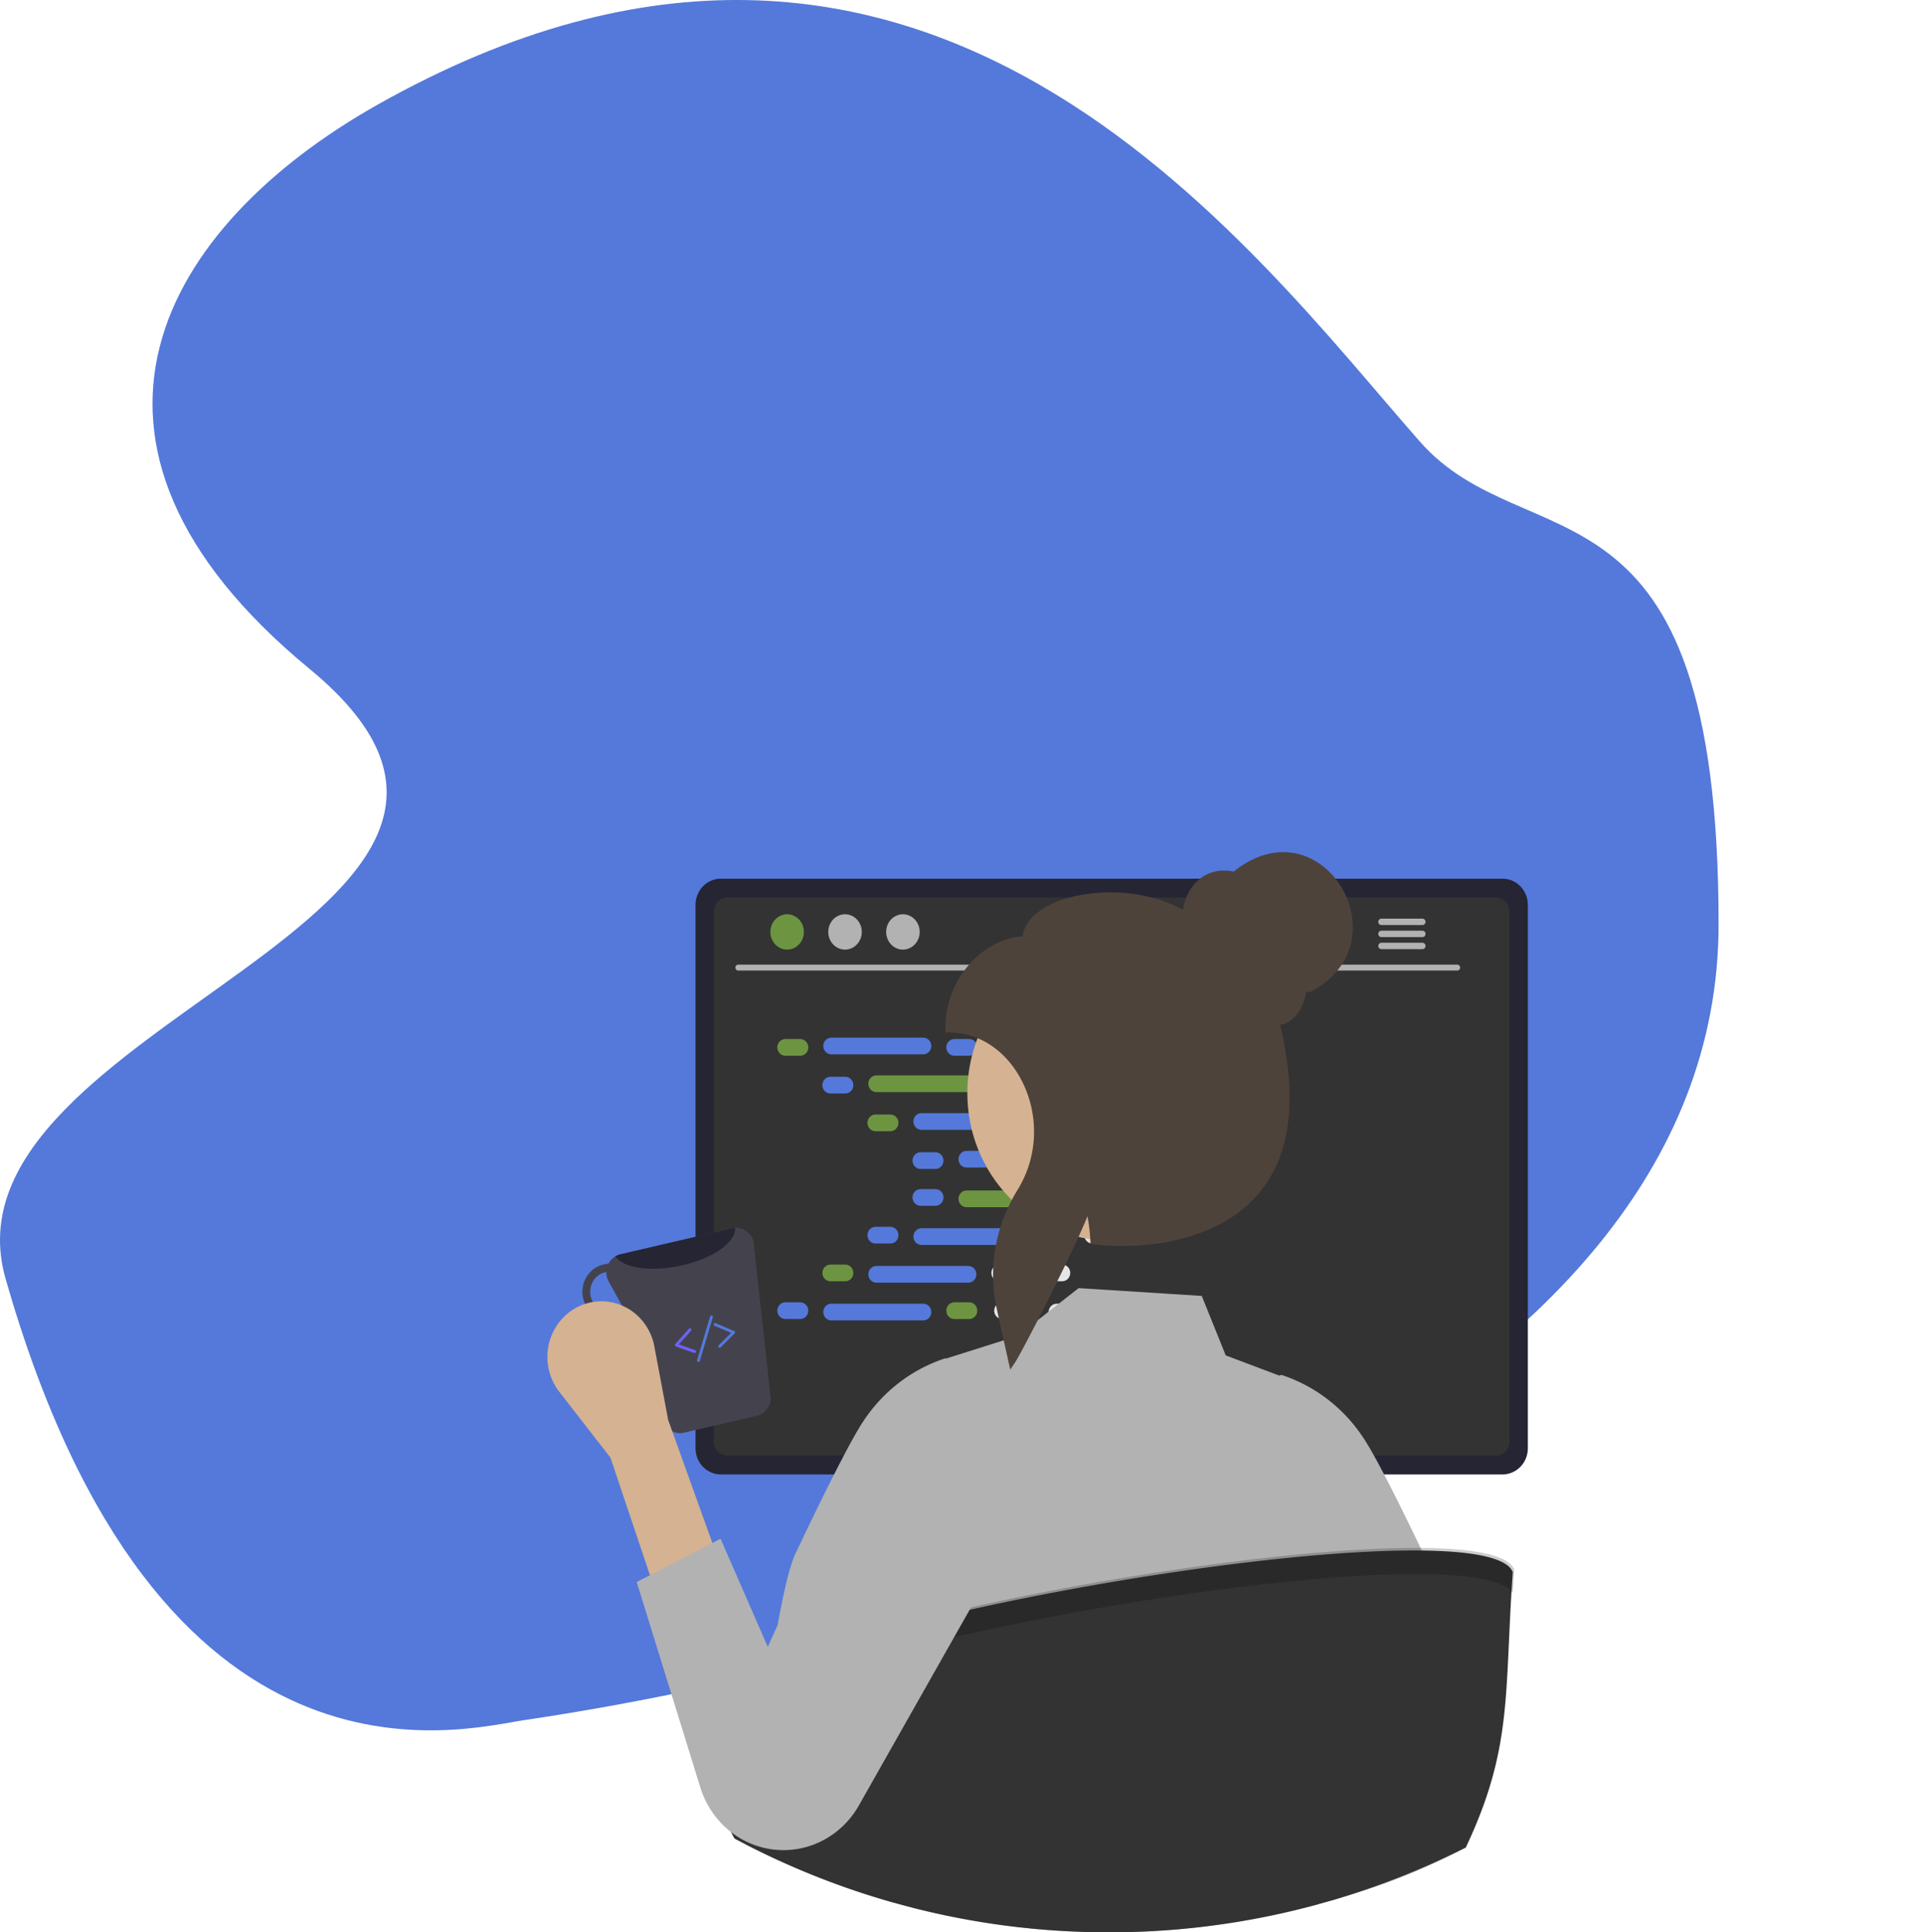 <svg xmlns="http://www.w3.org/2000/svg" width="1096" height="1101" fill="none" viewBox="0 0 1096 1101">
  <path fill="#5479DA" d="M176.43 381.123C347.373 521.917-38.555 582.618 3.18 728.618c87.044 304.502 259.768 256.804 295.544 251.5 269.824-40 680.776-175.499 680.776-453.495 0-265.004-109.1-205.504-170.247-275.004-97.126-110.395-282.441-367.501-593.999-192.001-122.295 68.888-196.06 192.001-38.824 321.505Z"/>
  <g clip-path="url(#a)">
    <path fill="#2F2E41" d="M683.761 765.358H579.543a4.947 4.947 0 0 0-1.653.265 5.54 5.54 0 0 0-2.823 2.067 5.82 5.82 0 0 0-1.078 3.391v169.632h115.343V771.081a5.892 5.892 0 0 0-.426-2.193 5.747 5.747 0 0 0-1.208-1.858 5.574 5.574 0 0 0-1.807-1.24 5.44 5.44 0 0 0-2.13-.432Zm-39.443 83.692a12.705 12.705 0 0 1-2.504 7.608 12.316 12.316 0 0 1-6.172 4.465c-2.46.786-5.098.757-7.541-.084a12.331 12.331 0 0 1-6.077-4.6 12.942 12.942 0 0 1-2.332-7.389v-19.683c.031-3.344 1.341-6.541 3.647-8.894 2.306-2.354 5.42-3.675 8.666-3.675 3.246 0 6.361 1.321 8.667 3.675 2.306 2.353 3.616 5.55 3.646 8.894v19.683Z"/>
    <path fill="#3F3D56" d="M573.635 935.288v16.358c0 .848.326 1.662.907 2.263.58.601 1.369.941 2.192.946h109.853a3.08 3.08 0 0 0 2.189-.949c.58-.601.906-1.413.909-2.26v-16.358h-116.05Z"/>
    <path fill="#262534" d="M856.335 500.639h-445.48c-3.828.005-7.497 1.572-10.206 4.359-2.708 2.787-4.233 6.566-4.242 10.51v309.724c.003 3.947 1.526 7.732 4.235 10.523 2.709 2.791 6.382 4.36 10.213 4.363h445.48c3.831-.003 7.504-1.572 10.212-4.363 2.709-2.791 4.233-6.576 4.236-10.523V515.508c-.01-3.944-1.535-7.723-4.243-10.51s-6.378-4.354-10.205-4.359Z"/>
    <path fill="#333" d="M852.61 511.39H414.563a7.623 7.623 0 0 0-5.461 2.341 8.101 8.101 0 0 0-2.261 5.631v302.05a8.097 8.097 0 0 0 2.266 5.621 7.619 7.619 0 0 0 5.456 2.334H852.61a7.619 7.619 0 0 0 5.456-2.334 8.093 8.093 0 0 0 2.266-5.621v-302.05a8.093 8.093 0 0 0-2.261-5.631 7.621 7.621 0 0 0-5.461-2.341Z"/>
    <path fill="#2F2E41" d="m771.99 954.59-4.045-19.798a5.018 5.018 0 0 0-1.05-2.186 4.817 4.817 0 0 0-1.936-1.404 4.52 4.52 0 0 0-1.702-.33H510.722a4.518 4.518 0 0 0-1.701.33 4.817 4.817 0 0 0-1.936 1.404 5.018 5.018 0 0 0-1.05 2.186l-4.046 19.798a5.081 5.081 0 0 0 .033 2.175c.168.714.488 1.38.937 1.951a4.818 4.818 0 0 0 1.658 1.346 4.688 4.688 0 0 0 2.06.482h260.61a4.611 4.611 0 0 0 2.066-.478 4.742 4.742 0 0 0 1.658-1.358c.45-.568.771-1.233.941-1.945a5.088 5.088 0 0 0 .038-2.173Z"/>
    <path fill="#3F3D56" d="M519.816 934.438h-6.459a.796.796 0 0 0-.784.807v3.347c0 .446.351.807.784.807h6.459a.796.796 0 0 0 .784-.807v-3.347a.796.796 0 0 0-.784-.807Zm16.054 0h-6.46a.795.795 0 0 0-.783.807v3.347c0 .446.351.807.783.807h6.46a.795.795 0 0 0 .783-.807v-3.347a.795.795 0 0 0-.783-.807Zm16.053 0h-6.459a.796.796 0 0 0-.784.807v3.347c0 .446.351.807.784.807h6.459a.796.796 0 0 0 .784-.807v-3.347a.796.796 0 0 0-.784-.807Zm16.053 0h-6.459a.796.796 0 0 0-.784.807v3.347c0 .446.351.807.784.807h6.459a.796.796 0 0 0 .784-.807v-3.347a.796.796 0 0 0-.784-.807Zm16.054 0h-6.46a.795.795 0 0 0-.783.807v3.347c0 .446.351.807.783.807h6.46a.795.795 0 0 0 .783-.807v-3.347a.795.795 0 0 0-.783-.807Zm16.053 0h-6.459a.796.796 0 0 0-.784.807v3.347c0 .446.351.807.784.807h6.459a.796.796 0 0 0 .784-.807v-3.347a.796.796 0 0 0-.784-.807Zm16.053 0h-6.459a.796.796 0 0 0-.784.807v3.347c0 .446.351.807.784.807h6.459a.796.796 0 0 0 .784-.807v-3.347a.796.796 0 0 0-.784-.807Zm16.054 0h-6.46a.795.795 0 0 0-.783.807v3.347c0 .446.351.807.783.807h6.46a.795.795 0 0 0 .783-.807v-3.347a.795.795 0 0 0-.783-.807Zm16.053 0h-6.459a.796.796 0 0 0-.784.807v3.347c0 .446.351.807.784.807h6.459a.796.796 0 0 0 .784-.807v-3.347a.796.796 0 0 0-.784-.807Zm16.053 0h-6.459a.796.796 0 0 0-.784.807v3.347c0 .446.351.807.784.807h6.459a.796.796 0 0 0 .784-.807v-3.347a.796.796 0 0 0-.784-.807Zm16.054 0h-6.46a.795.795 0 0 0-.783.807v3.347c0 .446.351.807.783.807h6.46a.795.795 0 0 0 .783-.807v-3.347a.795.795 0 0 0-.783-.807Zm16.053 0h-6.459a.796.796 0 0 0-.784.807v3.347c0 .446.351.807.784.807h6.459a.796.796 0 0 0 .784-.807v-3.347a.796.796 0 0 0-.784-.807Zm16.053 0h-6.459a.796.796 0 0 0-.784.807v3.347c0 .446.351.807.784.807h6.459a.796.796 0 0 0 .784-.807v-3.347a.796.796 0 0 0-.784-.807Zm16.054 0h-6.46a.795.795 0 0 0-.783.807v3.347c0 .446.351.807.783.807h6.46a.795.795 0 0 0 .783-.807v-3.347a.795.795 0 0 0-.783-.807Zm16.053 0h-6.459a.796.796 0 0 0-.784.807v3.347c0 .446.351.807.784.807h6.459a.796.796 0 0 0 .784-.807v-3.347a.796.796 0 0 0-.784-.807Zm16.053 0h-6.459a.796.796 0 0 0-.784.807v3.347c0 .446.351.807.784.807h6.459a.796.796 0 0 0 .784-.807v-3.347a.796.796 0 0 0-.784-.807Zm-240.989 8.269h-6.46a.796.796 0 0 0-.783.807v3.348c0 .445.351.807.783.807h6.46a.795.795 0 0 0 .783-.807v-3.348a.795.795 0 0 0-.783-.807Zm16.053 0h-6.459a.796.796 0 0 0-.784.807v3.348c0 .445.351.807.784.807h6.459a.796.796 0 0 0 .784-.807v-3.348a.796.796 0 0 0-.784-.807Zm16.053 0h-6.459a.796.796 0 0 0-.784.807v3.348c0 .445.351.807.784.807h6.459a.796.796 0 0 0 .784-.807v-3.348a.796.796 0 0 0-.784-.807Zm16.054 0h-6.46a.796.796 0 0 0-.783.807v3.348c0 .445.351.807.783.807h6.46a.795.795 0 0 0 .783-.807v-3.348a.795.795 0 0 0-.783-.807Zm16.053 0h-6.459a.796.796 0 0 0-.784.807v3.348c0 .445.351.807.784.807h6.459a.796.796 0 0 0 .784-.807v-3.348a.796.796 0 0 0-.784-.807Zm16.053 0h-6.459a.796.796 0 0 0-.784.807v3.348c0 .445.351.807.784.807h6.459a.796.796 0 0 0 .784-.807v-3.348a.796.796 0 0 0-.784-.807Zm16.054 0h-6.46a.796.796 0 0 0-.783.807v3.348c0 .445.351.807.783.807h6.46a.795.795 0 0 0 .783-.807v-3.348a.795.795 0 0 0-.783-.807Zm16.053 0h-6.459a.796.796 0 0 0-.784.807v3.348c0 .445.351.807.784.807H632a.796.796 0 0 0 .784-.807v-3.348a.796.796 0 0 0-.784-.807Zm16.053 0h-6.459a.796.796 0 0 0-.784.807v3.348c0 .445.351.807.784.807h6.459a.796.796 0 0 0 .784-.807v-3.348a.796.796 0 0 0-.784-.807Zm16.054 0h-6.46a.796.796 0 0 0-.783.807v3.348c0 .445.351.807.783.807h6.46a.796.796 0 0 0 .783-.807v-3.348a.796.796 0 0 0-.783-.807Zm16.053 0h-6.459a.796.796 0 0 0-.784.807v3.348c0 .445.351.807.784.807h6.459a.796.796 0 0 0 .784-.807v-3.348a.796.796 0 0 0-.784-.807Zm16.053 0h-6.459a.796.796 0 0 0-.784.807v3.348c0 .445.351.807.784.807h6.459a.796.796 0 0 0 .784-.807v-3.348a.796.796 0 0 0-.784-.807Zm16.054 0h-6.46a.796.796 0 0 0-.783.807v3.348c0 .445.351.807.783.807h6.46a.796.796 0 0 0 .783-.807v-3.348a.796.796 0 0 0-.783-.807Zm16.053 0h-6.459a.796.796 0 0 0-.784.807v3.348c0 .445.351.807.784.807h6.459a.796.796 0 0 0 .784-.807v-3.348a.796.796 0 0 0-.784-.807Zm16.053 0h-6.459a.796.796 0 0 0-.784.807v3.348c0 .445.351.807.784.807h6.459a.796.796 0 0 0 .784-.807v-3.348a.796.796 0 0 0-.784-.807Zm16.054 0h-6.46a.796.796 0 0 0-.783.807v3.348c0 .445.351.807.783.807h6.46a.796.796 0 0 0 .783-.807v-3.348a.796.796 0 0 0-.783-.807Zm-107.558 9.924h-62.646a.795.795 0 0 0-.783.807v3.347c0 .446.351.808.783.808h62.646a.796.796 0 0 0 .784-.808v-3.347a.796.796 0 0 0-.784-.807Z"/>
    <path fill="#B2B2B2" d="M830.598 552.998H420.719a1.607 1.607 0 0 1-1.13-.504 1.707 1.707 0 0 1-.464-1.175c0-.439.166-.861.464-1.175a1.607 1.607 0 0 1 1.13-.504h409.879c.426.009.832.19 1.13.504.298.314.465.736.465 1.175 0 .439-.167.861-.465 1.175a1.605 1.605 0 0 1-1.13.504Z"/>
    <path fill="#6D9541" d="M448.62 541.065c5.276 0 9.553-4.505 9.553-10.061 0-5.557-4.277-10.062-9.553-10.062-5.276 0-9.552 4.505-9.552 10.062 0 5.556 4.276 10.061 9.552 10.061Z"/>
    <path fill="#B2B2B2" d="M481.619 541.065c5.276 0 9.553-4.505 9.553-10.061 0-5.557-4.277-10.062-9.553-10.062-5.275 0-9.552 4.505-9.552 10.062 0 5.556 4.277 10.061 9.552 10.061Zm33 0c5.275 0 9.552-4.505 9.552-10.061 0-5.557-4.277-10.062-9.552-10.062-5.276 0-9.553 4.505-9.553 10.062 0 5.556 4.277 10.061 9.553 10.061Zm296.108-17.634h-23.438a1.749 1.749 0 0 0-1.228.55c-.324.341-.505.8-.505 1.277 0 .478.181.936.505 1.278.324.341.765.539 1.228.55h23.438a1.749 1.749 0 0 0 1.238-.544c.328-.342.511-.803.511-1.284 0-.48-.183-.941-.511-1.283a1.745 1.745 0 0 0-1.238-.544Zm0 6.863h-23.438a1.751 1.751 0 0 0-1.229.55c-.324.341-.506.8-.506 1.278s.182.937.506 1.278c.324.342.766.539 1.229.55h23.438a1.75 1.75 0 0 0 1.241-.543c.328-.342.512-.804.512-1.285a1.86 1.86 0 0 0-.512-1.285 1.75 1.75 0 0 0-1.241-.543Zm0 6.865h-23.438a1.749 1.749 0 0 0-1.228.55c-.324.341-.505.8-.505 1.277 0 .478.181.936.505 1.278.324.341.765.539 1.228.55h23.438a1.749 1.749 0 0 0 1.238-.544c.328-.342.511-.803.511-1.284 0-.48-.183-.941-.511-1.283a1.745 1.745 0 0 0-1.238-.544Z"/>
    <path fill="#6D9541" d="M456.061 592.026h-8.422c-2.553 0-4.623 2.133-4.623 4.764 0 2.63 2.07 4.763 4.623 4.763h8.422c2.554 0 4.624-2.133 4.624-4.763 0-2.631-2.07-4.764-4.624-4.764Z"/>
    <path fill="#5479DA" d="M552.381 592.026h-8.422c-2.553 0-4.623 2.133-4.623 4.764 0 2.63 2.07 4.763 4.623 4.763h8.422c2.554 0 4.624-2.133 4.624-4.763 0-2.631-2.07-4.764-4.624-4.764Z"/>
    <path fill="#E6E6E6" d="M579.672 592.026h-8.422c-2.553 0-4.623 2.133-4.623 4.764 0 2.63 2.07 4.763 4.623 4.763h8.422c2.553 0 4.623-2.133 4.623-4.763 0-2.631-2.07-4.764-4.623-4.764Z"/>
    <path fill="#5479DA" d="M526.182 591.232h-52.343c-2.554 0-4.624 2.133-4.624 4.764 0 2.631 2.07 4.763 4.624 4.763h52.343c2.553 0 4.623-2.132 4.623-4.763s-2.07-4.764-4.623-4.764Z"/>
    <path fill="#E6E6E6" d="M654.608 591.232h-52.343c-2.553 0-4.623 2.133-4.623 4.764 0 2.631 2.07 4.763 4.623 4.763h52.343c2.554 0 4.624-2.132 4.624-4.763s-2.07-4.764-4.624-4.764Z"/>
    <path fill="#5479DA" d="M481.747 613.528h-8.422c-2.554 0-4.624 2.133-4.624 4.764 0 2.63 2.07 4.763 4.624 4.763h8.422c2.553 0 4.623-2.133 4.623-4.763 0-2.631-2.07-4.764-4.623-4.764Z"/>
    <path fill="#E6E6E6" d="M578.067 613.528h-8.422c-2.554 0-4.624 2.133-4.624 4.764 0 2.63 2.07 4.763 4.624 4.763h8.422c2.553 0 4.623-2.133 4.623-4.763 0-2.631-2.07-4.764-4.623-4.764Zm27.29 0h-8.422c-2.553 0-4.623 2.133-4.623 4.764 0 2.63 2.07 4.763 4.623 4.763h8.422c2.554 0 4.624-2.133 4.624-4.763 0-2.631-2.07-4.764-4.624-4.764Z"/>
    <path fill="#6D9541" d="M551.867 612.734h-52.343c-2.553 0-4.623 2.133-4.623 4.763 0 2.631 2.07 4.764 4.623 4.764h52.343c2.554 0 4.624-2.133 4.624-4.764 0-2.63-2.07-4.763-4.624-4.763Z"/>
    <path fill="#E6E6E6" d="M680.294 612.734h-52.343c-2.554 0-4.624 2.133-4.624 4.763 0 2.631 2.07 4.764 4.624 4.764h52.343c2.553 0 4.623-2.133 4.623-4.764 0-2.63-2.07-4.763-4.623-4.763Z"/>
    <path fill="#6D9541" d="M507.432 635.03h-8.422c-2.553 0-4.623 2.132-4.623 4.763s2.07 4.764 4.623 4.764h8.422c2.553 0 4.623-2.133 4.623-4.764 0-2.631-2.07-4.763-4.623-4.763Z"/>
    <path fill="#E6E6E6" d="M603.752 635.03h-8.422c-2.553 0-4.623 2.132-4.623 4.763s2.07 4.764 4.623 4.764h8.422c2.553 0 4.623-2.133 4.623-4.764 0-2.631-2.07-4.763-4.623-4.763Zm27.291 0h-8.422c-2.554 0-4.624 2.132-4.624 4.763s2.07 4.764 4.624 4.764h8.422c2.553 0 4.623-2.133 4.623-4.764 0-2.631-2.07-4.763-4.623-4.763Z"/>
    <path fill="#5479DA" d="M577.553 634.236h-52.344c-2.553 0-4.623 2.132-4.623 4.763s2.07 4.764 4.623 4.764h52.344c2.553 0 4.623-2.133 4.623-4.764 0-2.631-2.07-4.763-4.623-4.763Z"/>
    <path fill="#E6E6E6" d="M705.979 634.236h-52.343c-2.553 0-4.623 2.132-4.623 4.763s2.07 4.764 4.623 4.764h52.343c2.554 0 4.623-2.133 4.623-4.764 0-2.631-2.069-4.763-4.623-4.763Z"/>
    <path fill="#5479DA" d="M533.117 656.532h-8.422c-2.553 0-4.623 2.132-4.623 4.763s2.07 4.764 4.623 4.764h8.422c2.554 0 4.624-2.133 4.624-4.764 0-2.631-2.07-4.763-4.624-4.763Z"/>
    <path fill="#E6E6E6" d="M629.437 656.532h-8.422c-2.553 0-4.623 2.132-4.623 4.763s2.07 4.764 4.623 4.764h8.422c2.554 0 4.623-2.133 4.623-4.764 0-2.631-2.069-4.763-4.623-4.763Zm27.291 0h-8.422c-2.553 0-4.623 2.132-4.623 4.763s2.07 4.764 4.623 4.764h8.422c2.553 0 4.623-2.133 4.623-4.764 0-2.631-2.07-4.763-4.623-4.763Z"/>
    <path fill="#5479DA" d="M603.238 655.737h-52.343c-2.554 0-4.624 2.133-4.624 4.764 0 2.63 2.07 4.763 4.624 4.763h52.343c2.553 0 4.623-2.133 4.623-4.763 0-2.631-2.07-4.764-4.623-4.764Z"/>
    <path fill="#6D9541" d="M552.381 742.032h-8.422c-2.553 0-4.623 2.132-4.623 4.763s2.07 4.764 4.623 4.764h8.422c2.554 0 4.624-2.133 4.624-4.764 0-2.631-2.07-4.763-4.624-4.763Z"/>
    <path fill="#E6E6E6" d="M579.672 742.032h-8.422c-2.553 0-4.623 2.132-4.623 4.763s2.07 4.764 4.623 4.764h8.422c2.553 0 4.623-2.133 4.623-4.764 0-2.631-2.07-4.763-4.623-4.763Zm74.936.794h-52.343c-2.553 0-4.623 2.132-4.623 4.763s2.07 4.763 4.623 4.763h52.343c2.554 0 4.624-2.132 4.624-4.763s-2.07-4.763-4.624-4.763Z"/>
    <path fill="#5479DA" d="M456.061 742.032h-8.422c-2.553 0-4.623 2.132-4.623 4.763s2.07 4.764 4.623 4.764h8.422c2.554 0 4.624-2.133 4.624-4.764 0-2.631-2.07-4.763-4.624-4.763Zm70.121.794h-52.343c-2.554 0-4.624 2.132-4.624 4.763s2.07 4.763 4.624 4.763h52.343c2.553 0 4.623-2.132 4.623-4.763s-2.07-4.763-4.623-4.763Z"/>
    <path fill="#6D9541" d="M481.747 720.53h-8.422c-2.554 0-4.624 2.132-4.624 4.763s2.07 4.764 4.624 4.764h8.422c2.553 0 4.623-2.133 4.623-4.764 0-2.631-2.07-4.763-4.623-4.763Z"/>
    <path fill="#E6E6E6" d="M578.067 720.53h-8.422c-2.554 0-4.624 2.132-4.624 4.763s2.07 4.764 4.624 4.764h8.422c2.553 0 4.623-2.133 4.623-4.764 0-2.631-2.07-4.763-4.623-4.763Zm27.29 0h-8.422c-2.553 0-4.623 2.132-4.623 4.763s2.07 4.764 4.623 4.764h8.422c2.554 0 4.624-2.133 4.624-4.764 0-2.631-2.07-4.763-4.624-4.763Z"/>
    <path fill="#5479DA" d="M551.867 721.324h-52.343c-2.553 0-4.623 2.133-4.623 4.764 0 2.63 2.07 4.763 4.623 4.763h52.343c2.554 0 4.624-2.133 4.624-4.763 0-2.631-2.07-4.764-4.624-4.764Zm-44.435-22.296h-8.422c-2.553 0-4.623 2.133-4.623 4.764 0 2.63 2.07 4.763 4.623 4.763h8.422c2.553 0 4.623-2.133 4.623-4.763 0-2.631-2.07-4.764-4.623-4.764Z"/>
    <path fill="#E6E6E6" d="M603.752 699.028h-8.422c-2.553 0-4.623 2.133-4.623 4.764 0 2.63 2.07 4.763 4.623 4.763h8.422c2.553 0 4.623-2.133 4.623-4.763 0-2.631-2.07-4.764-4.623-4.764Zm27.291 0h-8.422c-2.554 0-4.624 2.133-4.624 4.764 0 2.63 2.07 4.763 4.624 4.763h8.422c2.553 0 4.623-2.133 4.623-4.763 0-2.631-2.07-4.764-4.623-4.764Z"/>
    <path fill="#5479DA" d="M577.553 699.822h-52.344c-2.553 0-4.623 2.133-4.623 4.764 0 2.63 2.07 4.763 4.623 4.763h52.344c2.553 0 4.623-2.133 4.623-4.763 0-2.631-2.07-4.764-4.623-4.764Zm-44.436-22.296h-8.422c-2.553 0-4.623 2.133-4.623 4.764 0 2.631 2.07 4.763 4.623 4.763h8.422c2.554 0 4.624-2.132 4.624-4.763s-2.07-4.764-4.624-4.764Z"/>
    <path fill="#E6E6E6" d="M629.437 677.526h-8.422c-2.553 0-4.623 2.133-4.623 4.764 0 2.631 2.07 4.763 4.623 4.763h8.422c2.554 0 4.623-2.132 4.623-4.763s-2.069-4.764-4.623-4.764Zm27.291 0h-8.422c-2.553 0-4.623 2.133-4.623 4.764 0 2.631 2.07 4.763 4.623 4.763h8.422c2.553 0 4.623-2.132 4.623-4.763s-2.07-4.764-4.623-4.764Z"/>
    <path fill="#6D9541" d="M603.238 678.32h-52.343c-2.554 0-4.624 2.133-4.624 4.764 0 2.63 2.07 4.763 4.624 4.763h52.343c2.553 0 4.623-2.133 4.623-4.763 0-2.631-2.07-4.764-4.623-4.764Z"/>
    <path fill="#B2B2B2" d="M835.513 1052.65c-.979.52-1.974 1.03-2.953 1.53-25.365 13.06-45.656 20.49-73.412 28.63-2.344-26.96-4.608-74.35-6.807-103.725-.578-7.624-1.156-14.025-1.718-18.541a25.753 25.753 0 0 0-1.412-7.029l.096 7.029.241 18.541 1.396 106.035a450.852 450.852 0 0 1-105.695 15.7c-1.862.05-3.692.08-5.458.11-.626.02-1.236.04-1.846.04-2.007.01-3.997.03-6.004.03a451.345 451.345 0 0 1-111.635-13.94c.787-26.68 1.574-73.54 2.328-107.975.161-6.731.305-13 .466-18.541.305-11.842.626-20.377.931-23.238a7.296 7.296 0 0 0-.626 1.604 165.118 165.118 0 0 0-3.034 21.634c-.562 5.541-1.124 11.81-1.686 18.541-2.986 35.775-6.1 84.415-9.311 105.045a449.148 449.148 0 0 1-56.138-19.9 441.976 441.976 0 0 1-28.383-13.38c1.766-11.91 3.612-25.25 5.507-39.1a6282.536 6282.536 0 0 1 4.559-32.665c2.408-16.837 4.88-33.344 7.384-47.882 3.66-21.237 7.417-38.306 11.141-46.146a2520.701 2520.701 0 0 1 10.483-21.816 1451.92 1451.92 0 0 1 3.532-7.261c.273-.563.546-1.108.818-1.654 2.457-4.979 4.833-9.742 7.096-14.208a890.782 890.782 0 0 1 5.538-10.751c4.239-8.071 7.835-14.505 10.499-18.574 11.142-17.412 27.727-30.374 47.004-36.735l.482-.132.337.149 32.829-10.387 4.8-1.522 3.227-1.025 11.366-8.915 6.18-4.846 5.795-4.549 11.334-8.882 70.169 4.449 13.662 33.89 30.597 11.529.53-.248.466-.199.481.132c19.274 6.367 35.858 19.328 47.004 36.735 1.509 2.332 3.339 5.409 5.41 9.13 1.766 3.159 3.693 6.765 5.779 10.751 2.97 5.673 6.213 12.074 9.649 19.004.754 1.522 1.525 3.077 2.295 4.648 1.429 2.911 2.879 5.883 4.351 8.915a2295.67 2295.67 0 0 1 10.482 21.832c3.067 6.468 6.165 19.765 9.215 36.686 2.52 14.059 5.025 30.631 7.449 47.882 3.178 22.365-.209 49.145 2.665 69.715.176 1.31.369 2.58.545 3.85Z"/>
    <path fill="#D5B291" d="M632.929 706.898c45.071 0 81.609-37.645 81.609-84.083 0-46.437-36.538-84.082-81.609-84.082-45.072 0-81.61 37.645-81.61 84.082 0 46.438 36.538 84.083 81.61 84.083Z"/>
    <path fill="#4E433B" d="M767.512 511.389a44.256 44.256 0 0 0-6.374-10.75c-12.393-15.598-34.932-22.462-58.065-4.003a23.84 23.84 0 0 0-13.404.794 20.555 20.555 0 0 0-5.651 3.209 26.342 26.342 0 0 0-7.93 10.75 26.283 26.283 0 0 0-1.766 6.997 79.717 79.717 0 0 0-18.028-6.997 94.12 94.12 0 0 0-46.763 0 57.723 57.723 0 0 0-14.095 5.756c-7.513 4.466-11.831 10.106-12.602 16.375-10.836.628-22.105 6.5-30.501 16.126a48.927 48.927 0 0 0-2.713 3.357c-7.061 9.519-10.855 21.183-10.788 33.163v2.1h2.039a42.05 42.05 0 0 1 16.294 3.275 43.903 43.903 0 0 1 9.455 5.376 46.425 46.425 0 0 1 5.41 4.631 55.254 55.254 0 0 1 9.825 13.314c6.669 12.446 8.982 26.876 6.55 40.87a61.351 61.351 0 0 1-2.441 9.527 62.96 62.96 0 0 1-5.955 12.62c-.097.149-.177.298-.273.447a104.307 104.307 0 0 0-3.066 5.391 69.821 69.821 0 0 0-2.023 4.135 87.62 87.62 0 0 0-4.624 11.975 91.099 91.099 0 0 0-3.917 22.395 69.466 69.466 0 0 0-.08 6.054 88.496 88.496 0 0 0 1.654 15.481c.144.695.289 1.373.433 2.068l1.172 5.276 2.777 12.586 1.927 8.667 1.782 8.039 2.632-3.887c.899-1.323 3.163-5.392 6.197-11.148 2.007-3.755 4.334-8.237 6.855-13.133a1730.412 1730.412 0 0 0 11.141-22.163c1.525-3.093 3.034-6.169 4.495-9.18a792.678 792.678 0 0 0 7.593-16.109c2.055-4.516 3.804-8.518 5.105-11.727.401 2.101.738 4.234.995 6.384.289 2.184.498 4.4.61 6.616.032.331.048.678.064 1.009l.065 1.357.016.396 1.701.232a145.003 145.003 0 0 0 29.538.232h.016a117.258 117.258 0 0 0 37.822-9.445 78.725 78.725 0 0 0 18.943-11.974 67.275 67.275 0 0 0 9.166-9.527 68.313 68.313 0 0 0 8.107-13.067 70.321 70.321 0 0 0 3.757-9.527c6.164-19.235 5.811-43.235-1.06-71.749a15.67 15.67 0 0 0 5.25-2.084c5.041-3.126 8.54-9.329 9.632-16.904l1.734.48a48.501 48.501 0 0 0 16.069-12.471 39.894 39.894 0 0 0 2.472-3.358c7.85-11.909 7.914-26.199 2.826-38.257Z"/>
    <path fill="#000" d="m499.212 931.13 13.641-54.237 12.045 46.801-25.686 7.436Z" opacity=".2"/>
    <path fill="#333" d="M862.194 895.791c-4.88 69.269.177 99.768-26.761 156.879a451.115 451.115 0 0 1-76.285 30.14c-2.729.79-5.464 1.56-8.204 2.31a450.852 450.852 0 0 1-105.695 15.7c-1.862.05-3.692.08-5.458.11-.626.02-1.236.04-1.846.04-2.007.01-3.997.03-6.004.03a451.345 451.345 0 0 1-122.567-16.87 449.148 449.148 0 0 1-56.138-19.9 441.976 441.976 0 0 1-28.383-13.38c-2.103-1.09-4.206-2.18-6.277-3.31-10.643-19.28-16.695-42.74-16.824-70.919 7.369-48.561 444.164-122.709 460.442-80.83Z"/>
    <path fill="#000" d="M862.181 907.653c.25-4.288.528-8.718.853-13.33-16.278-41.879-453.073 32.269-460.441 80.83.02 4.452.205 8.772.516 12.991 17.844-47.93 432.805-118.402 459.072-80.491Z" opacity=".2"/>
    <path fill="#44434D" d="M429.823 710.911a10.837 10.837 0 0 0-.606-4.415 10.571 10.571 0 0 0-2.326-3.761 10.194 10.194 0 0 0-3.629-2.431 9.94 9.94 0 0 0-4.28-.665 9.05 9.05 0 0 0-1.613.208l-63.832 14.856a10.39 10.39 0 0 0-3.928 1.939 10.753 10.753 0 0 0-2.828 3.412c-.936.036-1.866.176-2.773.416a15.294 15.294 0 0 0-5.528 2.538 15.805 15.805 0 0 0-4.164 4.524 16.269 16.269 0 0 0-2.166 5.822 16.458 16.458 0 0 0 .16 6.232 16.233 16.233 0 0 0 2.464 5.695 15.718 15.718 0 0 0 4.391 4.291 15.126 15.126 0 0 0 11.7 2.066 15.545 15.545 0 0 0 6.252-3.116l21.63 62.752a10.276 10.276 0 0 0 4.758 4.429 9.886 9.886 0 0 0 6.385.61l41.496-9.662a10.255 10.255 0 0 0 5.45-3.401 10.779 10.779 0 0 0 2.465-6.053l-9.478-86.286Zm-79.916 36.26a10.82 10.82 0 0 1-8.355-1.479c-2.485-1.613-4.247-4.175-4.902-7.125a11.724 11.724 0 0 1 1.413-8.612c1.559-2.565 4.041-4.388 6.903-5.07.201-.052.403 0 .605-.052a11.022 11.022 0 0 0 1.361 5.403l7.916 14.234a10.354 10.354 0 0 1-4.941 2.701Z"/>
    <path fill="#262534" d="M418.982 699.639c.605 8.311-13.21 17.87-31.714 21.662-16.992 3.585-32.218 1.091-36.504-5.454a9.477 9.477 0 0 1 2.773-1.143l63.832-14.857a9.05 9.05 0 0 1 1.613-.208Z"/>
    <path fill="#D5B291" d="m374.836 910.635 35.853-18.469-29.877-83.114-7.874-41.915A32.087 32.087 0 0 0 366 752.423c-3.522-4.194-8.051-7.363-13.135-9.189a29.9 29.9 0 0 0-15.833-1.217c-5.29 1.029-10.225 3.47-14.312 7.079-6.058 5.35-9.861 12.914-10.607 21.097-.747 8.184 1.622 16.346 6.605 22.764l29.229 37.643 26.889 80.035Z"/>
    <path fill="#B2B2B2" d="m410.689 876.775-47.804 24.626 36.279 117.119c2.605 8.41 7.275 15.98 13.557 21.98 6.282 6.01 13.963 10.24 22.299 12.28a48.324 48.324 0 0 0 30.806-2.62c9.738-4.22 17.918-11.53 23.354-20.86l96.199-169.886c6.817-11.707 8.922-25.696 5.863-38.979-3.058-13.283-11.036-24.808-22.23-32.113a49.847 49.847 0 0 0-19.829-7.567 49.32 49.32 0 0 0-21.1 1.412 50.28 50.28 0 0 0-18.711 10.147c-5.477 4.699-9.932 10.532-13.076 17.122L437.58 938.341l-26.891-61.566Z"/>
    <path fill="#6C63FF" d="M395.904 770.934a.775.775 0 0 1-.261-.045l-10.437-3.702a.826.826 0 0 1-.517-.578.843.843 0 0 1 .187-.763l7.762-8.707a.801.801 0 0 1 .558-.27.782.782 0 0 1 .578.217.824.824 0 0 1 .259.575.837.837 0 0 1-.213.595l-6.933 7.778 9.278 3.291c.18.064.331.191.429.359a.853.853 0 0 1 .102.56.833.833 0 0 1-.273.494.787.787 0 0 1-.519.196Z"/>
    <path fill="#5479DA" d="M410.21 767.917a.788.788 0 0 1-.449-.141.825.825 0 0 1-.295-.376.849.849 0 0 1 .186-.904l7.055-7.028-9.477-4.023a.813.813 0 0 1-.436-.447.835.835 0 0 1-.002-.633.847.847 0 0 1 .174-.269.79.79 0 0 1 .875-.179l10.61 4.504a.818.818 0 0 1 .483.609.854.854 0 0 1-.23.75l-7.936 7.905a.791.791 0 0 1-.558.232Zm-12.115 8.076a.797.797 0 0 1-.71-.44.853.853 0 0 1-.058-.631l7.409-24.809a.82.82 0 0 1 .392-.486.78.78 0 0 1 .611-.058.81.81 0 0 1 .473.402c.099.194.12.42.058.629l-7.408 24.81a.83.83 0 0 1-.29.422.79.79 0 0 1-.477.161Z"/>
  </g>
  <defs>
    <clipPath id="a">
      <path fill="#fff" d="M0 0h927.882v956H0z" transform="translate(168 145)"/>
    </clipPath>
  </defs>
</svg>